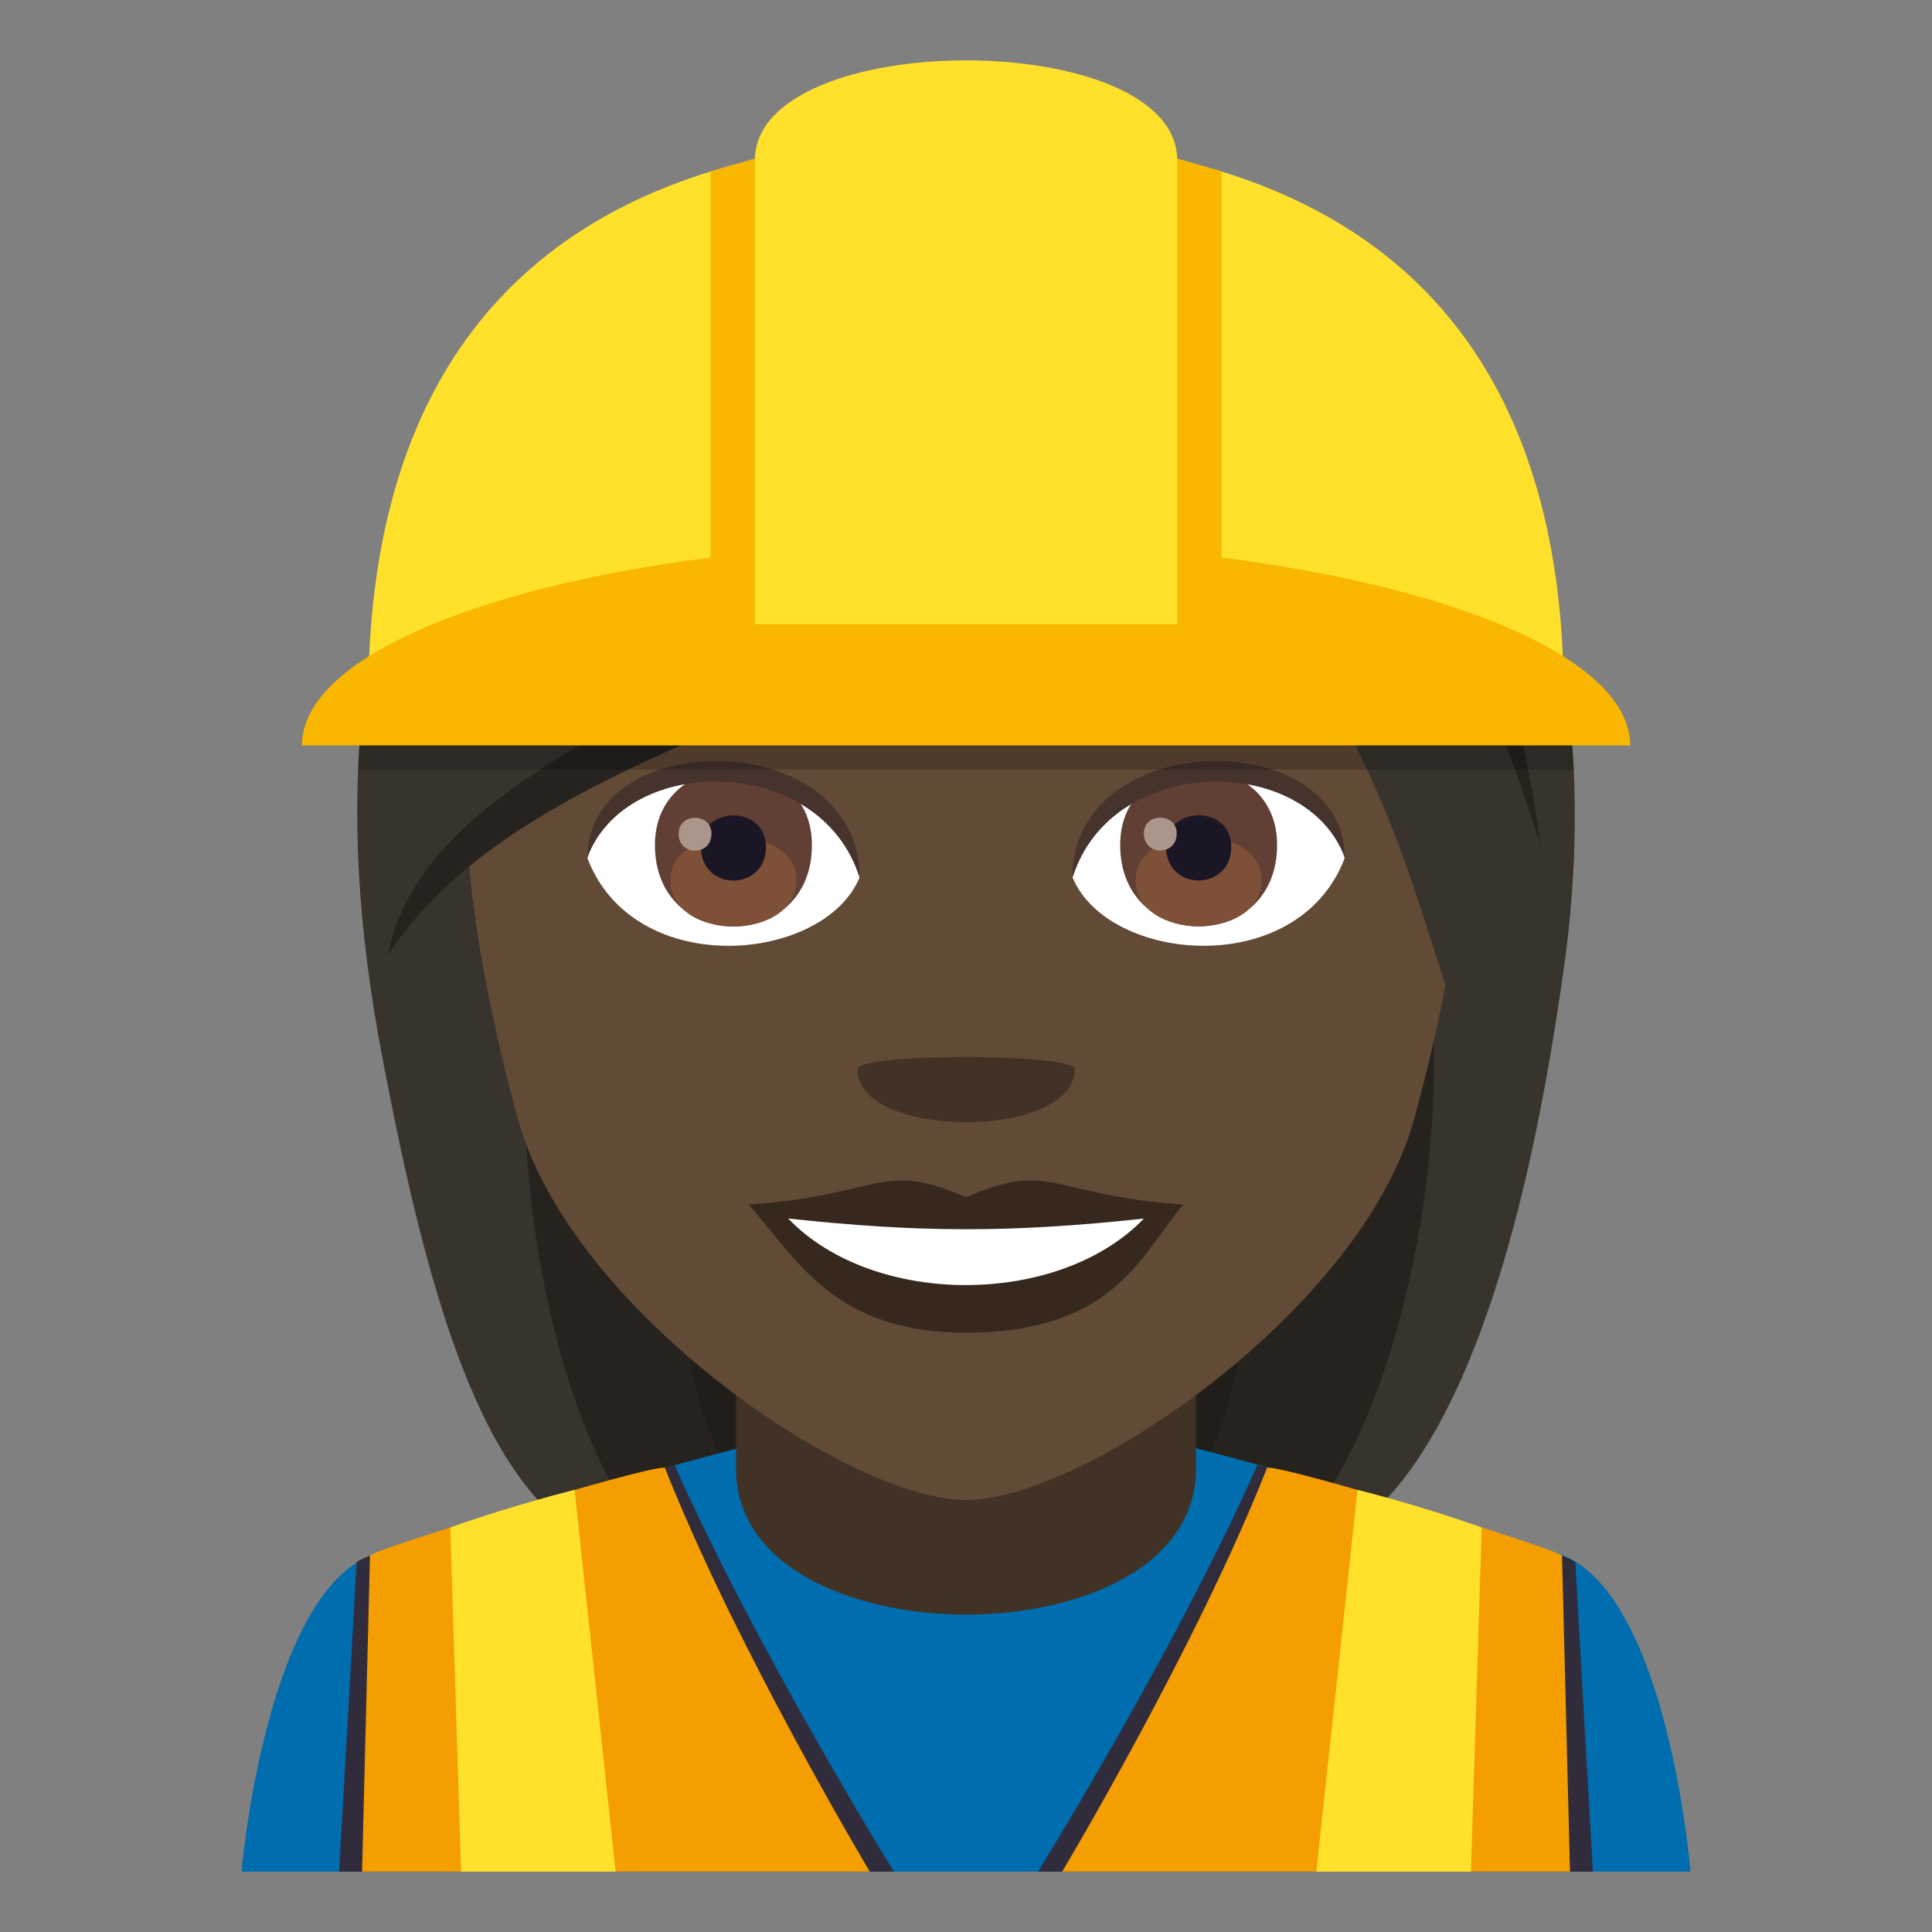 <?xml version="1.0" encoding="utf-8"?>
<!-- Generator: Adobe Illustrator 15.0.0, SVG Export Plug-In . SVG Version: 6.00 Build 0)  -->
<!DOCTYPE svg PUBLIC "-//W3C//DTD SVG 1.1//EN" "http://www.w3.org/Graphics/SVG/1.1/DTD/svg11.dtd">
<svg version="1.1" id="Layer_1" xmlns:x="http://ns.adobe.com/Extensibility/1.0/" xmlns:i="http://ns.adobe.com/AdobeIllustrator/10.0/" xmlns:graph="http://ns.adobe.com/Graphs/1.0/"
	 xmlns="http://www.w3.org/2000/svg" xmlns:xlink="http://www.w3.org/1999/xlink" xmlns:a="http://ns.adobe.com/AdobeSVGViewerExtensions/3.0/"
	 x="0px" y="0px" width="64px" height="64px" viewBox="0 0 64 64" enable-background="new 0 0 64 64" xml:space="preserve">
<rect x="0" y="0" width="64" height="64" fill="#808080" stroke="none"/>
<path fill="#211E1A" d="M20.977,15.726c-7.432,36.657-6.752,35.872,8.893,35.872C21.213,44.639,37.797,15.228,20.977,15.726z"/>
<path fill="#26221E" d="M18.297,15.157c-5.424,27.853-0.746,35.003,3.41,36.44h4.76C15.328,42.578,32.742,14.608,18.297,15.157z"/>
<path fill="#211E1A" d="M42.842,15.724c7.432,36.657,6.75,35.872-8.893,35.872C41.91,46.012,26.021,15.226,42.842,15.724z"/>
<path fill="#26221E" d="M45.521,15.157c7.928,25.339-0.018,35.267-3.41,36.438h-4.76C48.492,43.314,31.078,14.606,45.521,15.157z"/>
<path fill="#38332D" d="M46.619,28.773c2.262,6.439,0.023,19.66-4.658,22.824c5.189,0,8.352-8.379,9.893-19.908
	C53.779,17.286,42.59,17.278,46.619,28.773z"/>
<path fill="#38332D" d="M12.547,34.361c1.893,10.406,4.219,17.236,9.313,17.236c-5.68-6.859-5.01-21.33-3.396-24.93
	C26.691,20.956,9.35,16.765,12.547,34.361z"/>
<path fill="#006DAE" d="M12.256,51.533c2.4-0.992,12.363-3.604,12.363-3.604h14.838c0,0,9.953,2.609,12.34,3.602
	C55.268,52.973,56,62,56,62H8C8,62,8.775,52.967,12.256,51.533z"/>
<path fill="#302C3B" d="M11.816,51.744c0.512-0.41,8.148-2.65,10.533-3.211C25.035,54.617,29.613,62,29.613,62H11.234L11.816,51.744
	z"/>
<path fill="#F59E01" d="M12.256,51.533c0.186-0.238,9.236-3.01,9.77-2.912C24.373,54.578,28.814,62,28.814,62h-16.82L12.256,51.533z
	"/>
<path fill="#FFE12C" d="M14.916,50.6c2.158-0.768,4.117-1.246,4.117-1.246L20.395,62h-5.121L14.916,50.6z"/>
<path fill="#302C3B" d="M52.184,51.744c-0.512-0.41-8.148-2.65-10.533-3.211C38.965,54.617,34.387,62,34.387,62h18.379
	L52.184,51.744z"/>
<path fill="#F59E01" d="M51.744,51.533c-0.186-0.238-9.236-3.01-9.77-2.912C39.627,54.578,35.186,62,35.186,62h16.822L51.744,51.533
	z"/>
<path fill="#FFE12C" d="M49.084,50.6c-2.16-0.768-4.115-1.246-4.115-1.246L43.605,62h5.121L49.084,50.6z"/>
<path fill="#423225" d="M24.383,48.662c0,6.43,15.236,6.43,15.236,0c0-3.922,0-10.404,0-10.404H24.383
	C24.383,38.258,24.383,43.6,24.383,48.662z"/>
<path fill="#614A36" d="M32,6.487c-11.609,0-17.201,9.455-16.502,21.612c0.143,2.443,0.822,5.969,1.662,8.988
	C18.9,43.367,28.088,49.689,32,49.689s13.1-6.322,14.842-12.602c0.838-3.02,1.518-6.545,1.662-8.988
	C49.201,15.942,43.611,6.487,32,6.487z"/>
<path fill="#36281D" d="M32.002,39.66c-2.822-1.24-2.844-0.049-7.201,0.242c1.637,1.857,2.84,4.244,7.199,4.244
	c5.002,0,5.848-2.711,7.203-4.244C34.844,39.611,34.824,38.42,32.002,39.66z"/>
<path fill="#FFFFFF" d="M26.109,40.365c2.844,2.959,8.977,2.92,11.783,0.002C33.516,40.838,30.488,40.838,26.109,40.365z"/>
<path fill="#36281D" d="M44.795,23.684c-2.615-1.559-7.307-1.751-9.164-0.688c-0.395,0.215-0.287,1.342,0.053,1.201
	c2.648-1.104,6.682-1.158,9.168,0.117C45.184,24.482,45.191,23.91,44.795,23.684z"/>
<path fill="#36281D" d="M19.207,23.684c2.615-1.559,7.307-1.751,9.166-0.688c0.395,0.215,0.289,1.342-0.053,1.201
	c-2.648-1.104-6.68-1.16-9.168,0.117C18.818,24.482,18.813,23.91,19.207,23.684z"/>
<path fill="#423225" d="M35.602,35.418c0,2.342-7.201,2.342-7.201,0C28.4,34.881,35.602,34.881,35.602,35.418z"/>
<path fill="#FFFFFF" d="M44.543,28.432c-1.553,4.059-7.861,3.463-9.018,0.623C36.402,24.488,43.689,24.098,44.543,28.432z"/>
<path fill="#613F34" d="M37.107,27.99c0,3.596,5.199,3.596,5.199,0C42.307,24.652,37.107,24.652,37.107,27.99z"/>
<path fill="#7D5037" d="M37.621,29.139c0,2.063,4.172,2.063,4.172,0C41.793,27.227,37.621,27.227,37.621,29.139z"/>
<path fill="#1A1626" d="M38.627,28.047c0,1.492,2.16,1.492,2.16,0C40.787,26.66,38.627,26.66,38.627,28.047z"/>
<path fill="#AB968C" d="M37.891,27.609c0,0.754,1.09,0.754,1.09,0C38.98,26.91,37.891,26.91,37.891,27.609z"/>
<path fill="#45332C" d="M44.543,28.4c0-4.361-9.018-4.361-9.018,0.689C36.813,24.945,43.256,24.945,44.543,28.4z"/>
<path fill="#FFFFFF" d="M19.461,28.432c1.551,4.059,7.861,3.465,9.018,0.623C27.604,24.488,20.314,24.098,19.461,28.432z"/>
<path fill="#613F34" d="M21.695,27.994c0,3.596,5.201,3.596,5.201,0C26.896,24.658,21.695,24.658,21.695,27.994z"/>
<path fill="#7D5037" d="M22.209,29.145c0,2.063,4.172,2.063,4.172,0C26.381,27.232,22.209,27.232,22.209,29.145z"/>
<path fill="#1A1626" d="M23.217,28.051c0,1.492,2.158,1.492,2.158,0C25.375,26.666,23.217,26.666,23.217,28.051z"/>
<path fill="#AB968C" d="M22.479,27.615c0,0.754,1.09,0.754,1.09,0C23.568,26.916,22.479,26.916,22.479,27.615z"/>
<path fill="#45332C" d="M19.461,28.4c0-4.361,9.018-4.361,9.018,0.688C27.191,24.943,20.748,24.943,19.461,28.4z"/>
<path fill="#38332D" d="M42.902,8.573c-6.842,8.176-0.313,8.705,3.717,20.2c2.262,6.439,3.693,14.445,5.234,2.916
	C53.779,17.286,46.377,7.37,42.902,8.573z"/>
<path fill="#38332D" d="M26.111,5.44C17.436,7.821,9.35,16.765,12.547,34.361c1.893,10.406,1.346-2.76,2.959-6.361
	c8.229-5.711,25.256-11.37,27.396-19.427C43.988,6.714,34.791,2.788,26.111,5.44z"/>
<path fill="#26221E" d="M19.273,18.261c3.725-0.867,21.539-1.277,23.793-9.688C38.855,12.429,34.496,13.478,19.273,18.261z"/>
<path fill="#26221E" d="M12.854,31.639c6.248-9.581,26.713-8.523,30.213-23.065C36.271,20.778,14.563,22.428,12.854,31.639z"/>
<path fill="#26221E" d="M41.008,10.565C39.395,13.483,44.996,9.196,51.035,28C49.547,17.007,44.445,9.437,41.008,10.565z"/>
<path fill="#FFE12C" d="M51.801,23.09h-39.6c0-10.431,4.955-18.54,19.801-18.54S51.801,12.659,51.801,23.09z"/>
<path fill="#F9B700" d="M40.467,18.47V5.679L32.004,3.21l-8.467,2.469V18.47c-7.949,1.016-13.535,3.418-13.535,6.224h44
	C54.002,21.888,48.414,19.485,40.467,18.47z"/>
<path fill="#FFE12C" d="M38.998,20.677H25.006V5.312c0-4.416,13.992-4.416,13.992,0V20.677z"/>
<polygon opacity="0.2" points="52.133,25.5 11.863,25.492 11.906,24.693 52.078,24.693 "/>
</svg>
